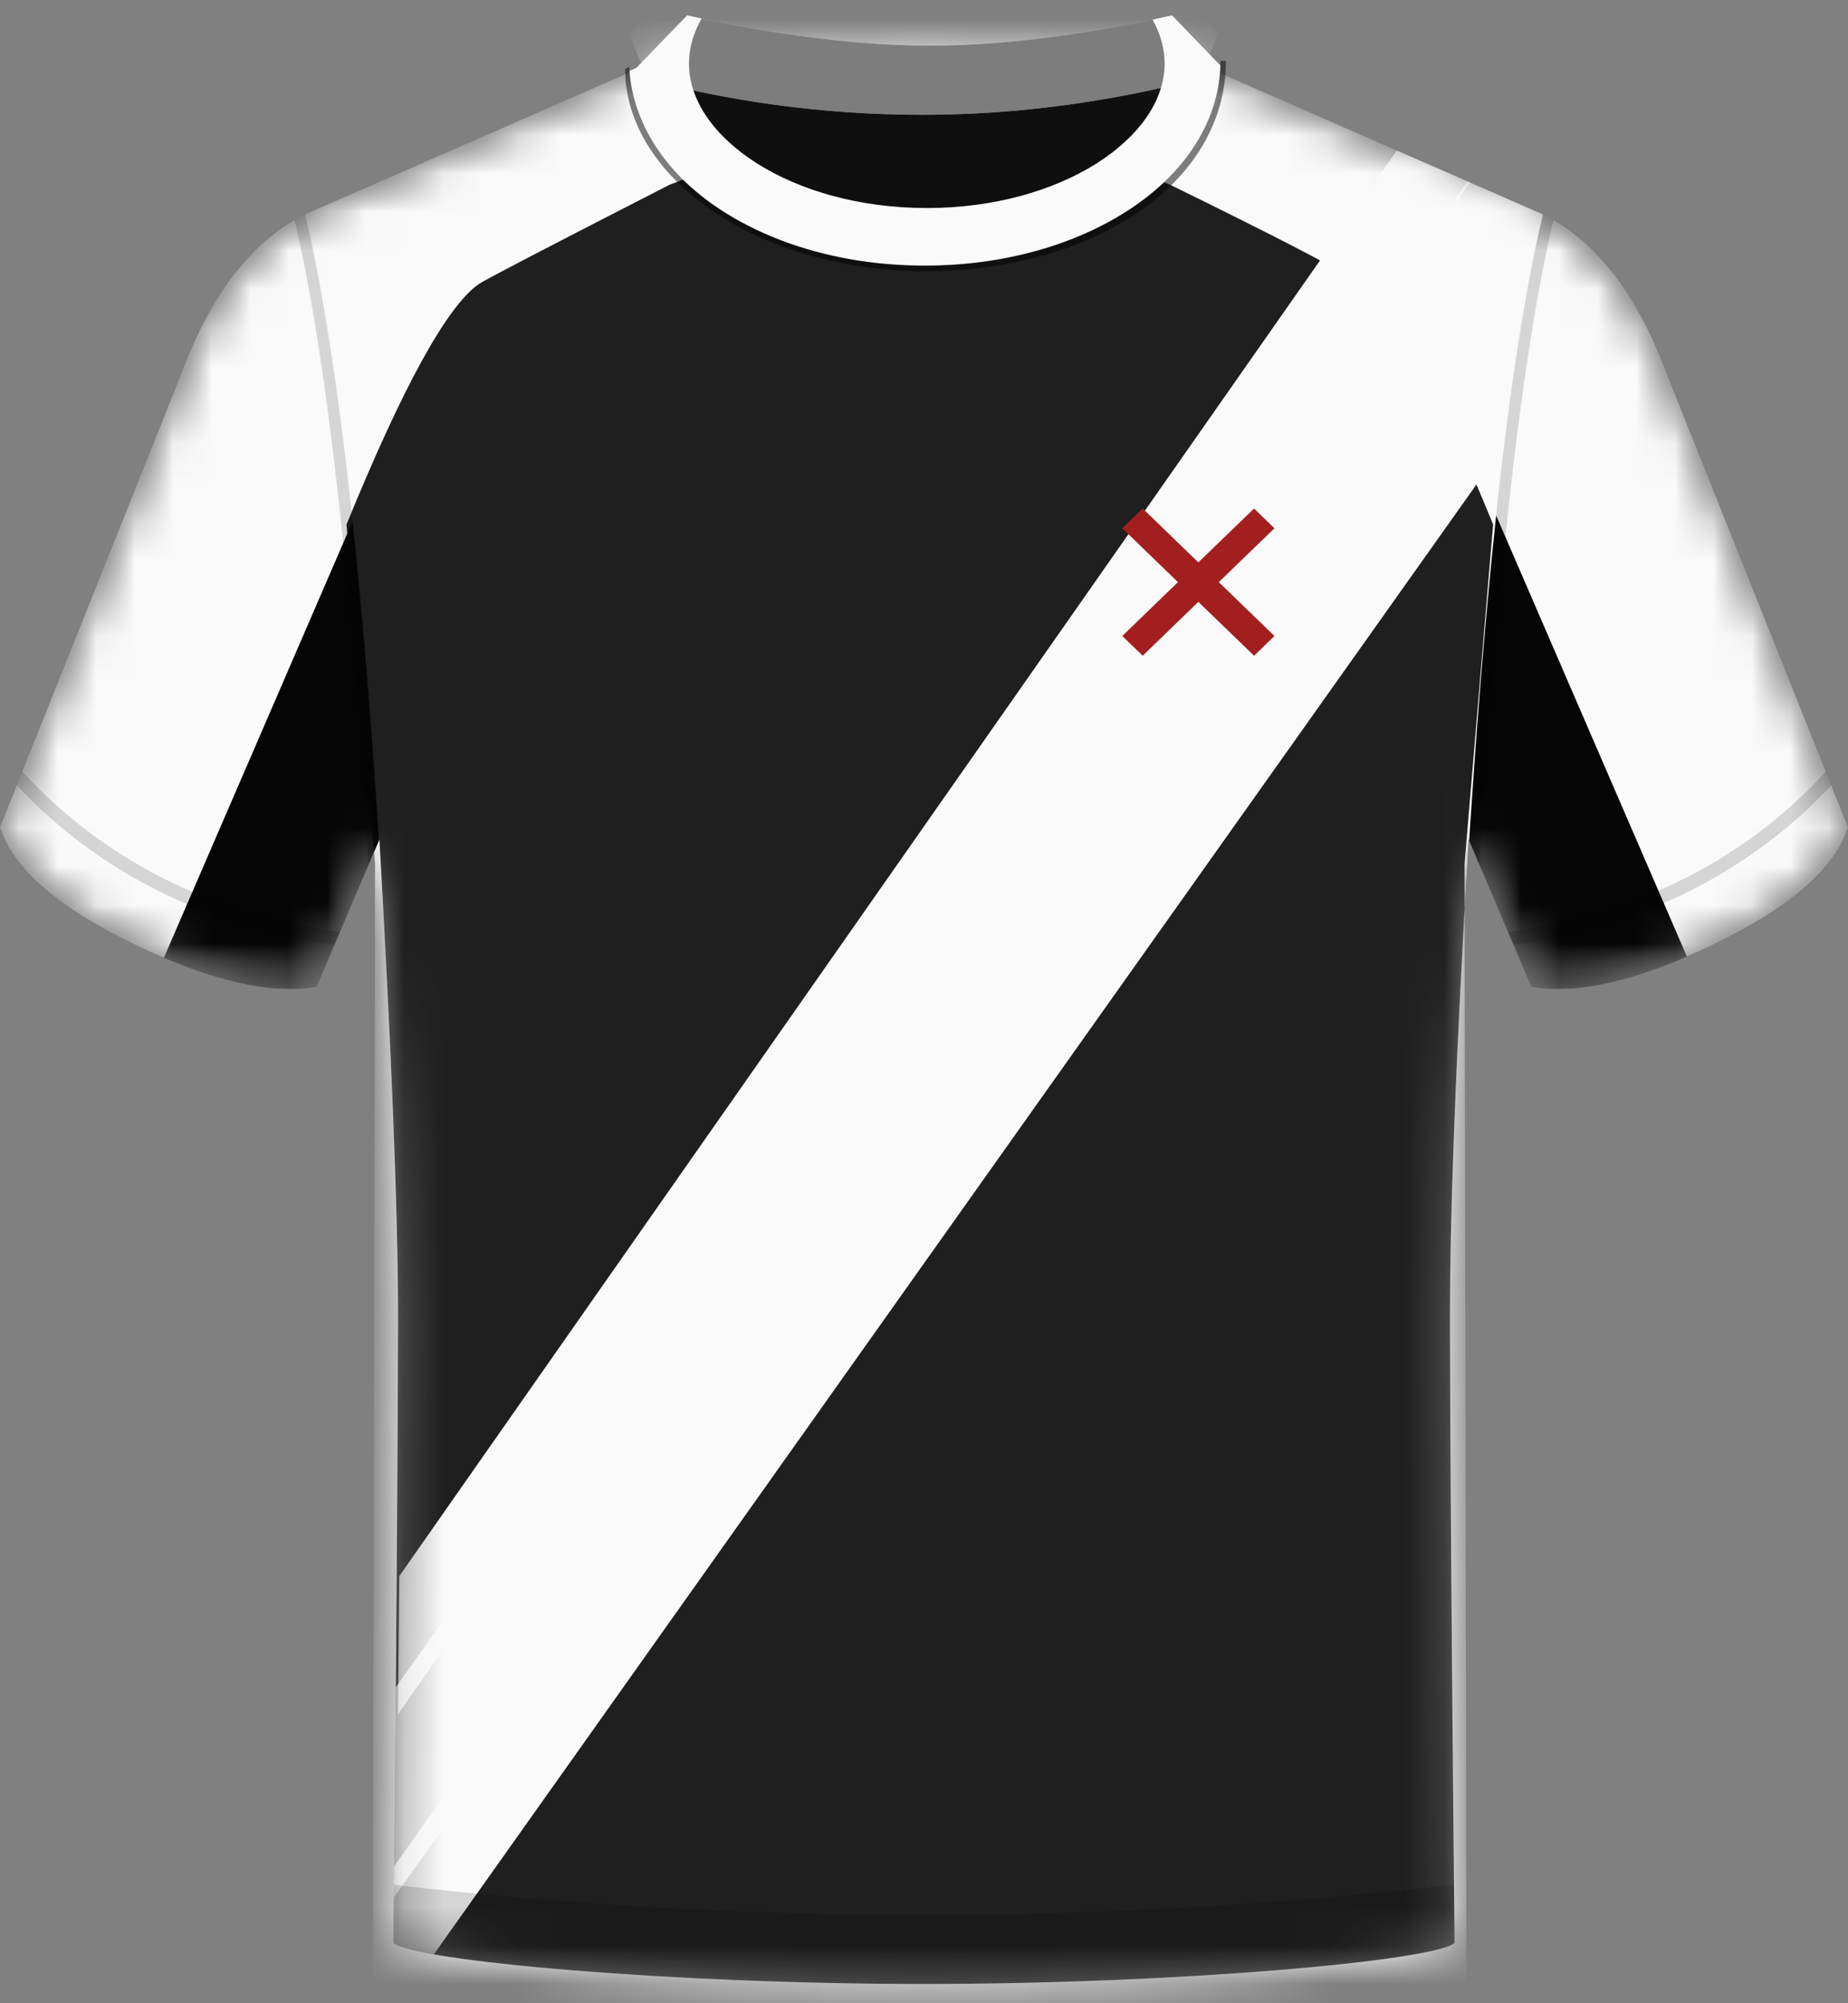 <svg viewBox="0 0 48 52" xmlns="http://www.w3.org/2000/svg" xmlns:xlink="http://www.w3.org/1999/xlink" title="Vasco Da Gama Home 24-25">
                        <rect x="0" y="0" width="48" height="52" fill="#808080" stroke="none"/>
                        <defs>
                            <path id="kit" d="M10.22 50.435c.079-8.326.118-13.766.118-16.32 0-2.553-.161-6.661-.484-12.324l-1.63 3.825c-1.213.21-2.806-.165-4.778-1.125-1.92-.933-3.059-1.912-3.418-2.937L0 21.469 4.725 9.66c.809-2.154 1.936-3.546 3.381-4.176l8.278-3.621c.72-.393 3.26-.588 7.617-.586 4.357.003 6.894.198 7.613.586l8.162 3.572c1.502.604 2.669 2.013 3.499 4.225L48 21.47c-.325 1.055-1.473 2.063-3.446 3.022-1.972.96-3.565 1.335-4.778 1.125l-1.63-3.825c-.323 5.467-.484 9.575-.484 12.325s.04 8.19.119 16.319c-.535.464-7.158 1.065-13.78 1.065-6.623 0-13.246-.6-13.78-1.065Z"></path>
                            
                        </defs>
                        <mask id="kitMask" fill="#fff">
                            <use xlink:href="#kit"></use>
                        </mask>
                        <g fill="none" fill-rule="evenodd">
                            
            <path fill="#1f1f1f" d="M10.22 50.435c.079-8.326.118-13.766.118-16.32 0-2.553-.161-6.661-.484-12.324l-1.63 3.825c-1.213.21-2.806-.165-4.778-1.125-1.92-.933-3.059-1.912-3.418-2.937L0 21.469 4.725 9.66c.809-2.154 1.936-3.546 3.381-4.176l8.278-3.621c.72-.393 3.26-.588 7.617-.586 4.357.003 6.894.198 7.613.586l8.162 3.572c1.502.604 2.669 2.013 3.499 4.225L48 21.47c-.325 1.055-1.473 2.063-3.446 3.022-1.972.96-3.565 1.335-4.778 1.125l-1.63-3.825c-.323 5.467-.484 9.575-.484 12.325s.04 8.19.119 16.319c-.535.464-7.158 1.065-13.78 1.065-6.623 0-13.246-.6-13.78-1.065Z" coloured="" opacity="1" mask="url(#kitMask)" id="base"></path><path fill="#fafafa" fill-rule="evenodd" d="M39.659,7.097 L39.562,7.73 L39.414,8.79 L39.317,9.531 L39.222,10.299 L39.132,11.088 L39.072,11.558 L11.268,50.732 C10.697,50.631 10.33,50.53 10.22,50.435 L10.239,48.443 L39.659,7.097 Z M36.284,3.907 L38.179,4.736 L10.339,44.496 L10.37,40.914 L36.284,3.907 Z" coloured="" opacity="1" mask="url(#kitMask)" id="angled-stripe-05"></path><path fill="#fafafa" fill-rule="evenodd" d="M38.121,4.711 L39.776,5.435 C39.879,5.476 39.98,5.521 40.08,5.57 L39.977,6.003 L39.871,6.501 L39.766,7.025 L39.664,7.574 L39.557,8.185 L10.231,49.253 L10.28,43.797 L38.121,4.711 Z" coloured="" opacity="1" mask="url(#kitMask)" id="angled-stripe-06"></path><path fill="#fafafa" fill-rule="evenodd" d="M30.299,-0.5 L31.614,0.863 L31.677,0.89 L31.597,0.913 C31.532,1.179 31.421,1.45 31.264,1.728 C31.408,1.77 31.525,1.815 31.614,1.863 L39.776,5.435 C41.278,6.039 42.445,7.448 43.275,9.66 L48,21.469 C47.675,22.524 46.527,23.532 44.554,24.491 C42.582,25.451 40.989,25.826 39.776,25.616 L38.146,21.791 C38.11,22.409 38.075,23.009 38.043,23.592 L38.089,52.121 L9.68,52.121 L9.741,22.412 L9.716,22.113 L9.854,21.791 C10.166,27.259 10.327,31.277 10.338,33.846 L10.338,34.116 L10.338,34.473 C10.335,37.158 10.296,42.479 10.22,50.435 C10.755,50.899 17.378,51.5 24.001,51.5 L24.362,51.499 C30.862,51.478 37.255,50.891 37.781,50.435 C37.705,42.684 37.665,37.377 37.662,34.517 L37.662,34.116 C37.662,31.676 37.789,28.169 38.043,23.592 L38.041,22.412 L38.782,13.615 C37.32,10.036 36.175,7.955 35.348,7.374 C34.992,7.124 34.013,6.597 32.413,5.795 L31.887,5.533 C31.432,5.306 30.933,5.061 30.391,4.796 C29.952,4.604 29.433,4.412 28.835,4.221 C30.012,3.345 30.821,2.514 31.264,1.728 C30.239,1.43 27.818,1.28 24.001,1.277 L23.597,1.277 C19.988,1.286 17.694,1.437 16.715,1.732 C17.157,2.511 17.957,3.335 19.118,4.203 C18.475,4.4 17.901,4.598 17.391,4.796 C14.233,6.412 12.581,7.271 12.435,7.374 C11.607,7.955 10.462,10.036 9,13.615 L9.716,22.113 L8.224,25.616 C7.011,25.826 5.418,25.451 3.446,24.491 C1.527,23.558 0.387,22.579 0.028,21.554 L1.13686838e-13,21.469 L4.725,9.66 C5.534,7.506 6.661,6.114 8.106,5.484 L16.384,1.863 C16.469,1.816 16.579,1.773 16.715,1.732 C16.556,1.447 16.443,1.17 16.378,0.898 L16.333,0.886 L16.384,0.863 L17.701,-0.5 C20.054,0.022 22.154,0.283 24.001,0.284 C25.838,0.285 27.938,0.024 30.299,-0.5 Z" coloured="" opacity="1" mask="url(#kitMask)" id="shoulder-01"></path><path fill="#050505" fill-rule="evenodd" d="M9.157,13.535 L9.256,14.484 L9.336,15.316 L9.415,16.175 L9.53,17.511 L9.64,18.905 L9.71,19.867 L9.813,21.358 L9.842,21.817 L8.224,25.616 C7.182,25.796 5.86,25.545 4.257,24.862 L9.157,13.535 Z M38.862,13.384 L43.816,24.831 C42.18,25.537 40.834,25.799 39.776,25.616 L38.152,21.803 L38.15,21.791 L38.162,21.817 L38.191,21.358 L38.294,19.867 L38.364,18.905 L38.474,17.511 L38.589,16.175 L38.668,15.316 L38.748,14.484 L38.862,13.384 Z" coloured="" opacity="1" mask="url(#kitMask)" id="sleeve-04"></path><g fill="none" fill-rule="evenodd" id="collar-03"><path fill="#000" fill-opacity=".5" d="M30.75,2.18 C29.775,4.903 27.525,6.265 24,6.265 C20.475,6.265 18.225,4.903 17.25,2.18 L30.75,2.18 Z"></path><path fill="#fafafa" d="M30.449,0.4 L31.5,1.585 L31.692,1.67 L31.699,1.894 C29.102,2.618 26.52,2.98 23.953,2.98 C21.385,2.98 18.851,2.634 16.35,1.941 L16.343,1.845 L16.533,1.763 L17.851,0.4 C20.204,0.922 22.304,1.183 24.15,1.184 C25.988,1.185 28.087,0.924 30.449,0.4 Z" coloured="" opacity="1"></path><path fill="#000" fill-opacity=".5" d="M30.449,0.4 L31.5,1.585 L31.692,1.67 L31.699,1.894 C29.102,2.618 26.52,2.98 23.953,2.98 C21.385,2.98 18.851,2.634 16.35,1.941 L16.343,1.845 L16.533,1.763 L17.851,0.4 C20.204,0.922 22.304,1.183 24.15,1.184 C25.988,1.185 28.087,0.924 30.449,0.4 Z"></path><path fill="#fafafa" d="M30.444,0.4 L31.699,1.701 L31.696,1.834 C31.554,4.648 28.173,6.9 24.023,6.9 C19.876,6.9 16.497,4.652 16.35,1.84 L16.528,1.763 L17.846,0.4 L18.223,0.481 C18.01,0.856 17.895,1.251 17.895,1.65 C17.895,3.573 20.566,5.4 24.073,5.4 C27.579,5.4 30.25,3.573 30.25,1.65 C30.25,1.261 30.141,0.875 29.937,0.509 L30.444,0.4 Z" coloured="" opacity="1"></path><path fill="#000" fill-opacity=".5" d="M31.842,1.58 C31.842,4.791 28.363,7.04 24.024,7.04 C19.728,7.04 16.237,4.635 16.237,1.788 L16.343,1.735 C16.491,4.605 19.723,6.89 24.024,6.89 C28.326,6.89 31.699,4.543 31.699,1.58 L31.842,1.58 Z"></path></g><path fill="#a31f1f" d="M32.573,13.2 L33.103,13.713 L31.657,15.111 L33.103,16.509 L32.573,17.022 L31.126,15.623 L29.68,17.022 L29.15,16.509 L30.596,15.111 L29.15,13.713 L29.68,13.2 L31.126,14.598 L32.573,13.2 Z" coloured="" opacity="1" mask="url(#kitMask)" id="badge-09"></path>
        
                            <path fill-opacity="0.15" fill="#000000" fill-rule="nonzero" d="m10.234 48.926-1.257-.15a120.817 120.817 0 0 0 28.788.145l.016 1.514a.67.67 0 0 1-.206.101l-.168.052-.21.052-.25.052-.288.053-.324.052-.752.103-.879.1-.734.072-.791.07-.845.064-1.197.079-1.267.07-.988.044-.674.025-1.376.041-.698.015-1.411.018L24 51.5l-1.076-.005-1.057-.015-1.046-.024-1.029-.032-1.006-.04-.656-.03-1.267-.069-1.197-.079-.844-.065-.792-.069-.734-.072-.878-.1-.577-.077-.5-.078-.288-.053-.25-.052-.21-.052-.168-.052a.67.67 0 0 1-.206-.101l.014-1.509Zm37.19-28.899.144.361a13.074 13.074 0 0 1-3.592 2.696c-1.314.67-2.769 1.136-4.364 1.398l-.3.045-.142-.331c1.555-.22 2.974-.632 4.258-1.234l.389-.19a12.714 12.714 0 0 0 3.426-2.55l.18-.195Zm-46.99.357.144-.361-.112-.121a12.762 12.762 0 0 0 3.724 2.87c1.383.706 2.93 1.18 4.64 1.423l-.142.331-.293-.044c-1.596-.262-3.05-.728-4.364-1.398a13.074 13.074 0 0 1-3.597-2.7ZM7.926 5.567l.101.436.106.498.105.524.102.549.1.575.1.6.143.95.14 1.008.09.703.089.73.129 1.143.125 1.2.08.833.08.859.114 1.336.11 1.394.07.962.103 1.49.029.46-.262.614-.03-.511-.1-1.478-.103-1.423-.107-1.366-.111-1.311-.116-1.256-.08-.806-.08-.781-.084-.756-.128-1.089-.088-.694-.09-.67-.091-.645-.093-.62-.096-.596-.097-.57-.099-.546-.1-.521-.103-.497-.13-.583.135-.075.137-.07Zm32.148 0c.092.045.183.094.273.145l-.079.344-.103.484-.102.51-.1.533-.098.558-.096.583-.095.608-.092.632-.09.658-.09.682-.129 1.07-.084.744-.123 1.162-.08.806-.115 1.256-.111 1.31-.107 1.367-.137 1.91-.098 1.497-.26-.61.097-1.459.105-1.452.073-.936.113-1.355.078-.872.12-1.258.083-.807.085-.782.086-.755.134-1.085.091-.69.094-.666.095-.64.098-.613.15-.872.102-.55.13-.65.135-.61.047-.197Z"></path>
                        </g>
                    </svg>